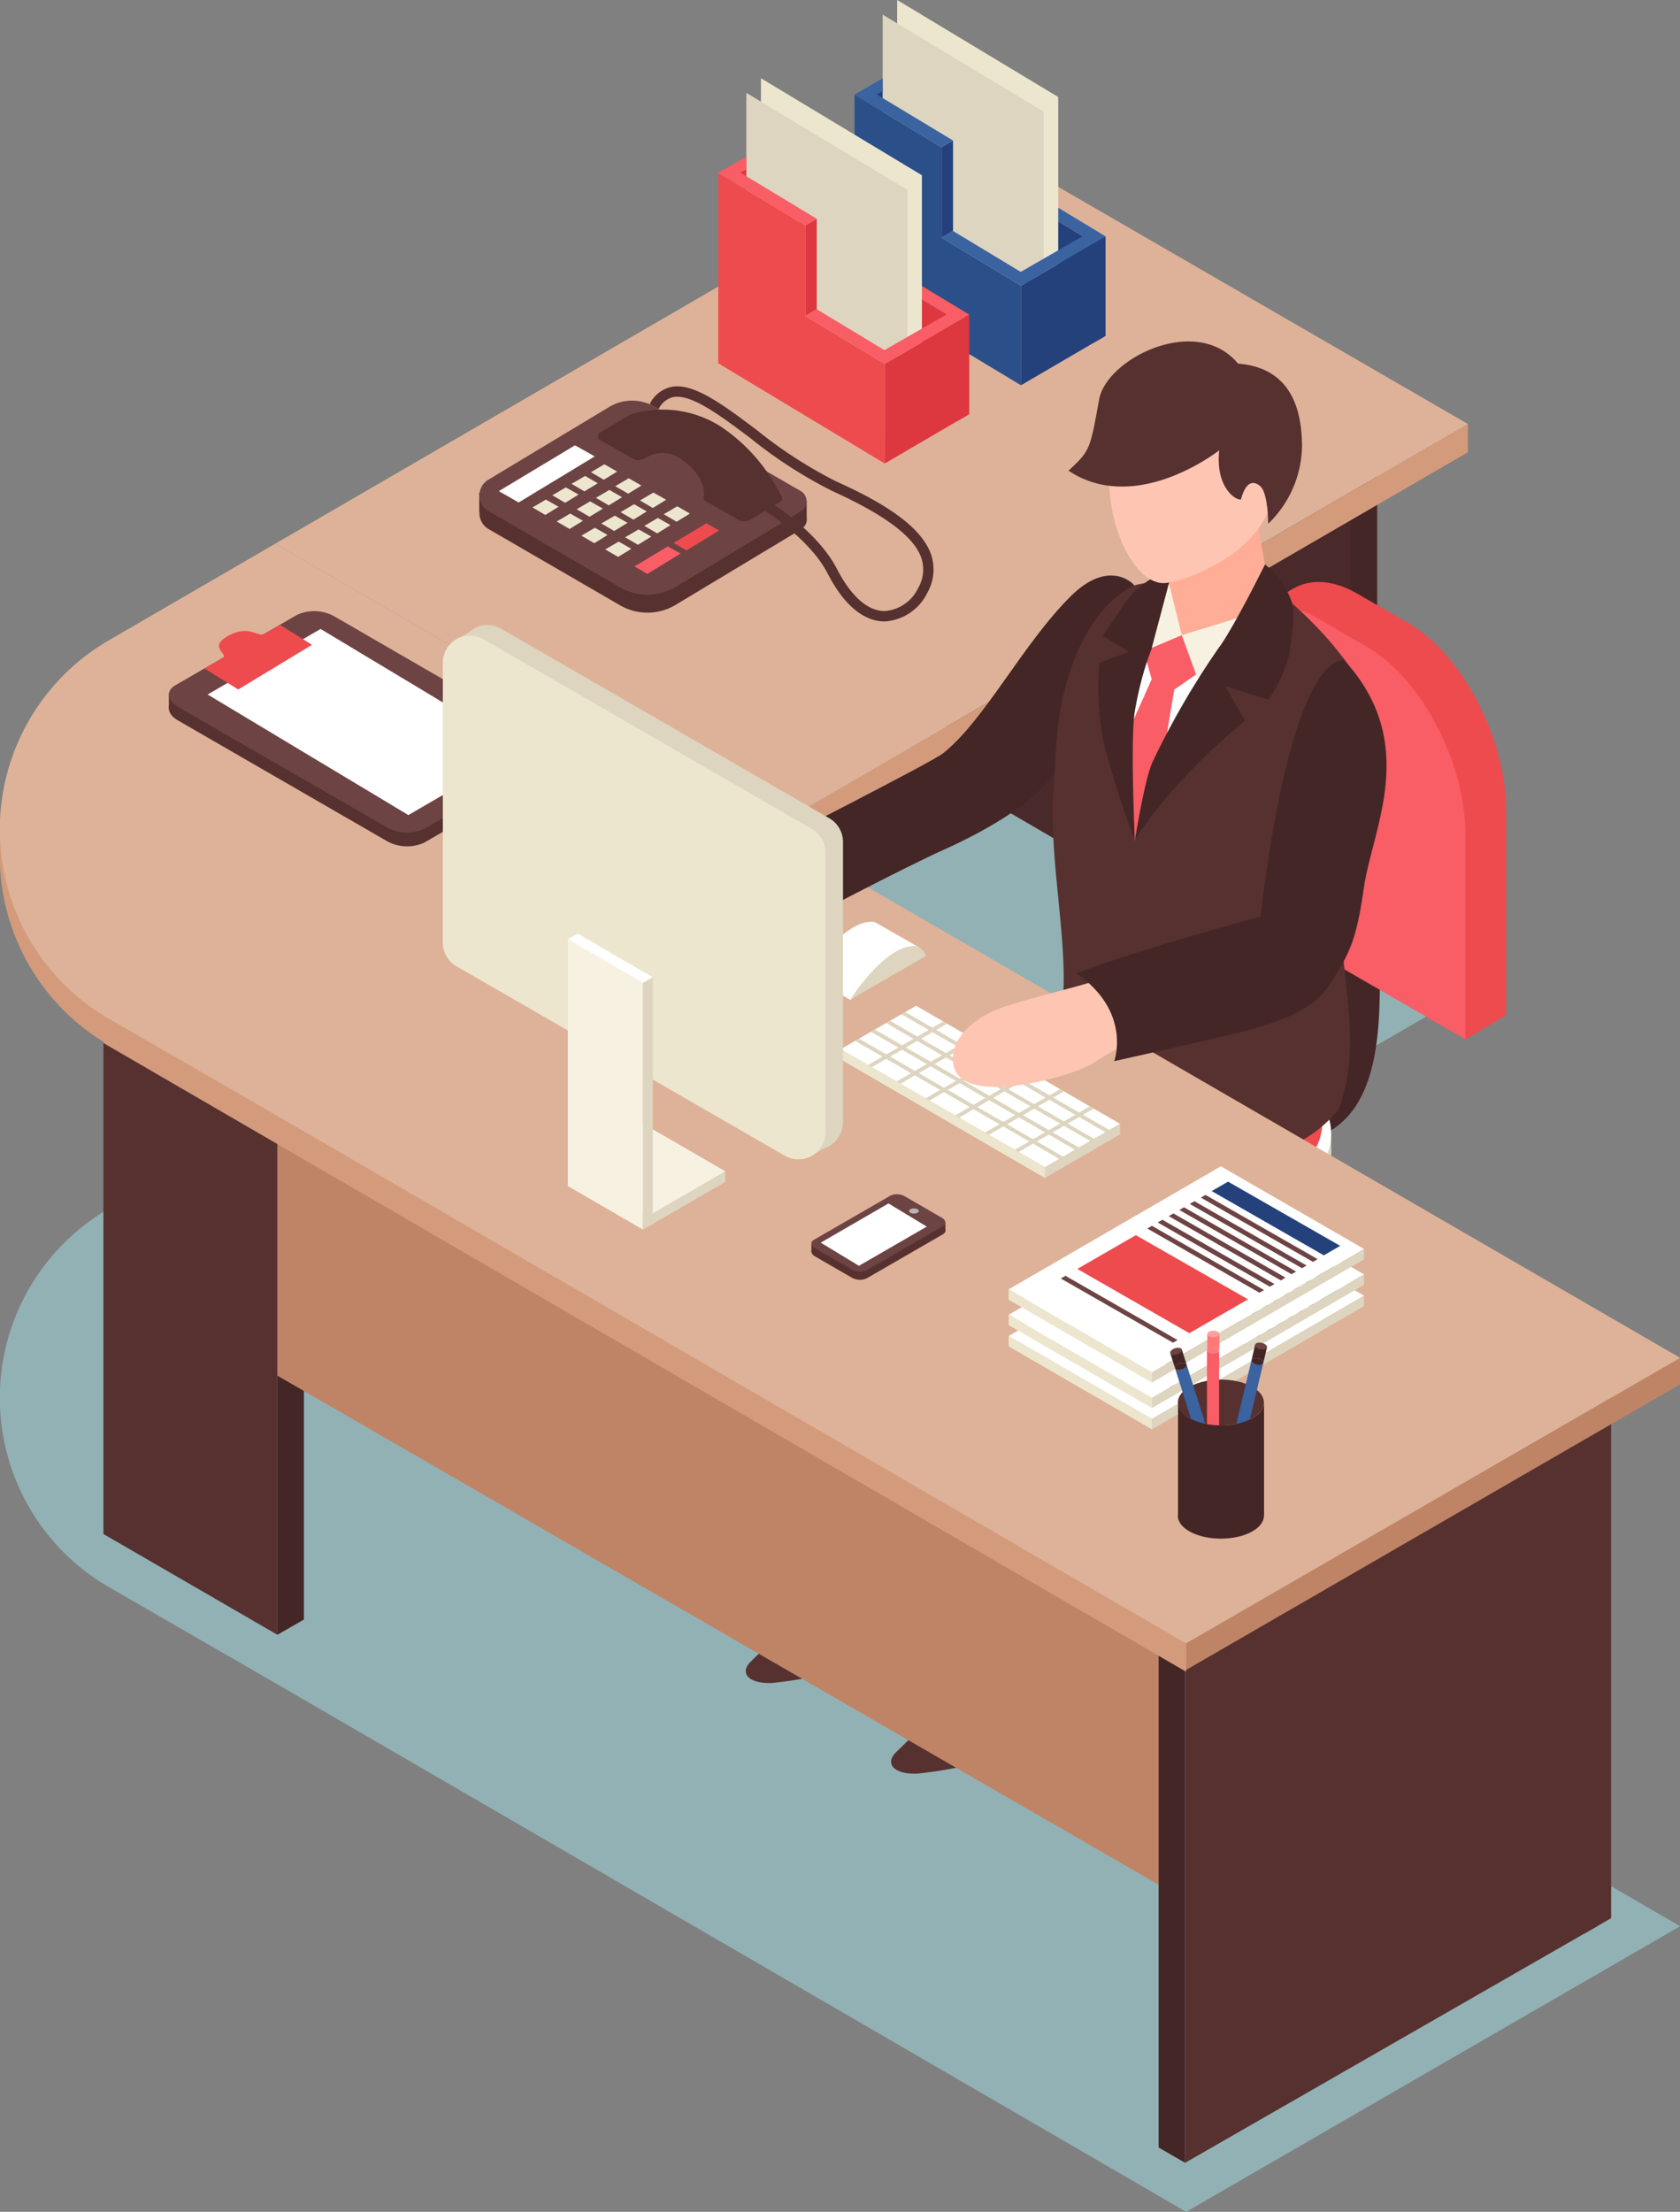 <svg xmlns="http://www.w3.org/2000/svg" viewBox="0 0 210.51 277.01"><rect x="0" y="0" width="210.51" height="277.01" fill="#808080" stroke="none"/><defs><style>.cls-1{fill:#a4e2ea;opacity:0.5;}.cls-2{fill:#492929;}.cls-3{fill:#442626;}.cls-4{fill:#563130;}.cls-5{fill:#d39b7c;}.cls-6{fill:#deb298;}.cls-7{fill:#ddd5bf;}.cls-8{fill:#fff;}.cls-9{fill:#ee4b4e;}.cls-10{fill:#f95d65;}.cls-11{fill:#24417c;}.cls-12{fill:#ffad97;}.cls-13{fill:#ffc5b3;}.cls-14{fill:#f7f1e2;}.cls-15{fill:#bf8466;}.cls-16{fill:#ede6cf;}.cls-17{fill:#6d4443;}.cls-18{fill:#3a63a0;}.cls-19{fill:#ff7878;}.cls-20{fill:#ff9f9f;}.cls-21{fill:#b5b5b5;}.cls-22{fill:#2b4f89;}.cls-23{fill:#dd3740;}</style></defs><g id="Слой_2" data-name="Слой 2"><g id="Layer_1" data-name="Layer 1"><path class="cls-1" d="M96.32,175.1l87.61-50.82-61.88-35.8L34.48,139.29,13.63,151.38a27.38,27.38,0,0,0,0,47.38l21,12.11,114,66.14,61.9-35.77Z"/><polygon class="cls-2" points="169.25 126.64 119.57 97.74 119.57 26.91 169.25 55.81 169.25 126.64"/><polygon class="cls-3" points="169.25 126.64 172.56 124.72 172.56 53.89 169.25 55.81 169.25 126.64"/><polygon class="cls-4" points="121.8 98.98 118.48 97.07 118.48 26.24 121.8 28.15 121.8 98.98"/><polygon class="cls-5" points="34.65 143.23 183.93 56.64 183.93 53.1 34.65 139.69 34.65 143.23"/><polygon class="cls-6" points="183.93 53.1 122.05 17.3 34.48 68.1 96.32 103.92 183.93 53.1"/><path class="cls-3" d="M166.89,99.25s-.43,17.5-.43,21.44.55,12.17-6.38,15.1-16.75,6.75-16.75,6.75l9.3,6a150,150,0,0,0,14.19-7c6.77-4.18,6.06-15.6,6.06-22.85a157.53,157.53,0,0,0-1.23-16.71Z"/><path class="cls-3" d="M143.33,180.61h0a3.72,3.72,0,0,1-3.71-3.71V142.67a3.72,3.72,0,0,1,3.71-3.71h0a3.72,3.72,0,0,1,3.71,3.71V176.9A3.72,3.72,0,0,1,143.33,180.61Z"/><ellipse class="cls-7" cx="143.33" cy="144.31" rx="23.47" ry="12.48"/><rect class="cls-7" x="119.86" y="141.96" width="46.94" height="2.72"/><ellipse class="cls-8" cx="143.33" cy="141.96" rx="23.47" ry="12.48"/><path class="cls-9" d="M165.69,140.6c0,6.57-10,11.9-22.36,11.9S121,147.17,121,140.6s10-11.89,22.36-11.89S165.69,134,165.69,140.6Z"/><polygon class="cls-9" points="122.16 132.96 120.97 140.6 165.69 140.6 164.51 132.96 122.16 132.96"/><ellipse class="cls-10" cx="143.33" cy="134.85" rx="21.48" ry="11.43"/><path class="cls-9" d="M188.72,127.14V101.46c0-9-5.52-19.53-12.26-23.43l-6.4-3.69c-6.74-3.89-12.26.28-12.26,9.27v25.67Z"/><polygon class="cls-9" points="161.92 73.8 156.68 76.91 161.36 80.02 161.92 73.8"/><polygon class="cls-9" points="183.62 130.17 188.72 127.14 182.68 121.19 183.62 130.17"/><path class="cls-10" d="M183.62,130.17V104.49c0-9-5.52-19.53-12.26-23.43L165,77.37c-6.75-3.89-12.26.28-12.26,9.27v25.68Z"/><path class="cls-3" d="M121.33,198.27a7.5,7.5,0,0,1-3.12,6c-1.73,1-3.13-.07-3.13-2.37a7.48,7.48,0,0,1,3.13-6C119.93,194.91,121.33,196,121.33,198.27Z"/><polygon class="cls-3" points="122.51 197.08 120.1 195.67 116.17 204.4 118.68 205.85 122.51 197.08"/><path class="cls-4" d="M123.85,199.72a7.44,7.44,0,0,1-3.12,6c-1.72,1-3.12-.06-3.12-2.36a7.5,7.5,0,0,1,3.12-6C122.46,196.37,123.85,197.42,123.85,199.72Z"/><path class="cls-3" d="M116.4,196.85h0a2.6,2.6,0,0,1,.95-3.55l49.36-28.49a2.6,2.6,0,0,1,3.55.95h0a2.59,2.59,0,0,1-.95,3.55L120,197.8A2.6,2.6,0,0,1,116.4,196.85Z"/><path class="cls-3" d="M166.71,197.8l-49.36-28.49a2.6,2.6,0,0,1-.95-3.55h0a2.6,2.6,0,0,1,3.55-.95l49.36,28.49a2.59,2.59,0,0,1,.95,3.55h0A2.6,2.6,0,0,1,166.71,197.8Z"/><path class="cls-3" d="M169.72,169.76a7.5,7.5,0,0,1-3.12,6c-1.73,1-3.13-.07-3.13-2.37a7.48,7.48,0,0,1,3.13-6C168.32,166.4,169.72,167.46,169.72,169.76Z"/><polygon class="cls-3" points="170.9 168.57 168.49 167.16 164.56 175.89 167.07 177.34 170.9 168.57"/><path class="cls-4" d="M172.25,171.21a7.45,7.45,0,0,1-3.13,6c-1.72,1-3.12-.06-3.12-2.36a7.5,7.5,0,0,1,3.12-6C170.85,167.86,172.25,168.91,172.25,171.21Z"/><path class="cls-3" d="M166.68,199a7.45,7.45,0,0,1-3.13,6c-1.72,1-3.12-.06-3.12-2.36a7.5,7.5,0,0,1,3.12-6C165.28,195.64,166.68,196.7,166.68,199Z"/><polygon class="cls-3" points="167.86 197.81 165.45 196.4 161.52 205.13 164.03 206.58 167.86 197.81"/><path class="cls-4" d="M169.2,200.45a7.49,7.49,0,0,1-3.12,6c-1.73,1-3.13-.06-3.13-2.36a7.48,7.48,0,0,1,3.13-6C167.8,197.1,169.2,198.15,169.2,200.45Z"/><path class="cls-3" d="M119.36,171.38a7.48,7.48,0,0,1-3.13,6c-1.72,1-3.12-.06-3.12-2.36a7.49,7.49,0,0,1,3.12-6C118,168,119.36,169.08,119.36,171.38Z"/><polygon class="cls-3" points="120.54 170.19 118.13 168.78 114.2 177.52 116.71 178.96 120.54 170.19"/><path class="cls-4" d="M121.88,172.84a7.5,7.5,0,0,1-3.12,6c-1.73,1-3.13-.06-3.13-2.36a7.45,7.45,0,0,1,3.13-6C120.48,169.48,121.88,170.54,121.88,172.84Z"/><path class="cls-4" d="M105.52,196.73s-2.24,2.43-5.23,5.35c-2.77,2.7-3.63,3.48-6.2,6-1.5,1.46-.26,2.81,2.6,2.7a51.33,51.33,0,0,0,11.39-2.47,56.86,56.86,0,0,0,8.53-4.45,5.63,5.63,0,0,0,2.53-3.2v-4.5Z"/><path class="cls-11" d="M105.76,146.27c-2.55,18-1.41,49.32-1.41,49.32s.33,3.9,7,3.87c5.13,0,9.35-4.18,9.35-4.18l.53-37.34,2.21-11Q114.62,146.32,105.76,146.27Z"/><path class="cls-4" d="M123.73,208.08s-2.24,2.44-5.23,5.35c-2.77,2.7-3.63,3.48-6.2,6-1.5,1.46-.26,2.81,2.6,2.7a51.72,51.72,0,0,0,11.39-2.46,58.27,58.27,0,0,0,8.53-4.45,5.68,5.68,0,0,0,2.54-3.2V207.5Z"/><path class="cls-11" d="M124,157.62c-2.55,18-1.41,49.33-1.41,49.33s.34,3.89,7,3.87c5.12,0,9.34-4.19,9.34-4.19l.53-37.34,2.21-11Q132.83,157.68,124,157.62Z"/><path class="cls-4" d="M129.67,137.45c3.48,6.18,13,9.05,19.41,8.62,8.73-.59,14.47-2.06,18.65-7.11,2.69-7.31.84-13.91.43-21.34-.49-8.84,4.78-17.92,4.06-28C169.61,81,158.94,73.1,158.94,73.1l-13.64-.25s-5,0-7.94,3.06c-4.51,4.65-4.85,14.88-5.38,23.34-.55,8.82,2,19.19,1.12,26.71C132.91,127.63,131.25,130.44,129.67,137.45Z"/><path class="cls-8" d="M146.5,78.35l4.41,3.16s.93,7.06-2.3,11-6.41,12.74-6.41,12.74-3.78-11.49-1.86-16.72,4-10.71,4-10.71Z"/><polygon class="cls-10" points="143.16 80.97 144.32 85.08 147.17 86.35 150.91 83.76 148.08 79.55 143.16 80.97"/><path class="cls-10" d="M144.83,83.9s-3.29,7.42-4.06,9,0,5.62,0,5.62l1.43,6.7s2.17-6.94,3.45-9.09c.38-3.53,1.76-11.31,1.76-11.31Z"/><path class="cls-3" d="M145.61,71.82a10.64,10.64,0,0,0-4.92,4.09c-1.34,2-2.51,3.73-2.51,3.73l3.3,2L137.76,83a36.35,36.35,0,0,0,.49,9.82,115.06,115.06,0,0,0,3.95,12.44s-.59-12.76,0-16.2c1.38-8,4-11.62,4-11.62a41.87,41.87,0,0,0,1.91-4.59Z"/><path class="cls-12" d="M146.84,70.91l-1.19,6.92a9.28,9.28,0,0,1,2.43,1.72c1.64,1.61,3.66,3.77,6.22,1.57,4.45-3.81,5.08-5.57,5.08-5.57l-2.19-12.17Z"/><path class="cls-13" d="M158.41,50c-2.95-3.76-11.43-6.93-16.95,1.24-5.79,8.57-.31,22.58,4.76,21.76,2.84-.46,9.23-3,12-7.62C161.41,60.24,160.7,52.93,158.41,50Z"/><polygon class="cls-14" points="146.47 73.05 144.32 81.14 148.08 79.55 150.09 85.08 156.68 76.91 148.08 79.55 146.47 73.05"/><path class="cls-3" d="M158.51,70.69s-4,8.07-5.81,10.46a101.33,101.33,0,0,0-8.29,14.3c-1,2.19-2.21,9.81-2.21,9.81s1.74-3.29,7.18-8.91A75.72,75.72,0,0,1,156,90.27l-2.45-4.33,5.37,1.69A17.09,17.09,0,0,0,161.53,82c.49-2.88.68-5.43.39-6.42A10.33,10.33,0,0,0,158.51,70.69Z"/><path class="cls-4" d="M155.13,45.54c-5.19-6.27-16.48-.66-17.41,4.51-1.15,6.38-1.15,6.38-3.83,8.9,8.5,5.65,18.85-2.53,18.88-2.55-.5,4.7,2.16,6.35,2.73,6.14.54-2,1.41-2.51,2.41-1.65s1,4.71,1,4.71a13.8,13.8,0,0,0,4.24-9.83C163.1,51.94,162.18,46.09,155.13,45.54Z"/><polygon class="cls-4" points="34.76 204.74 12.96 192.12 12.96 121.29 34.76 133.91 34.76 204.74"/><polygon class="cls-3" points="34.76 204.74 38.08 202.83 38.08 132 34.76 133.91 34.76 204.74"/><polygon class="cls-15" points="34.76 172.29 145.18 236.05 145.18 205.77 34.76 141.51 34.76 172.29"/><polygon class="cls-4" points="148.5 270.87 200.22 241.19 200.22 170.36 148.5 200.04 148.5 270.87"/><polygon class="cls-3" points="148.5 270.87 145.18 268.96 145.18 198.13 148.5 200.04 148.5 270.87"/><polygon class="cls-4" points="198.56 242.15 201.88 240.23 201.88 169.4 198.56 171.31 198.56 242.15"/><polygon class="cls-5" points="148.61 209.36 12.96 130.63 12.96 127.09 148.61 205.83 148.61 209.36"/><polygon class="cls-15" points="148.61 205.83 210.51 170.06 210.51 173.38 148.61 209.15 148.61 205.83"/><path class="cls-5" d="M96.32,107.23,34.48,71.41,13.63,83.51a27.37,27.37,0,0,0,0,47.37l21,12.12,114,66.13v-3.3Z"/><path class="cls-6" d="M96.32,103.92,34.48,68.1,13.63,80.2a27.38,27.38,0,0,0,0,47.38l21,12.11,114,66.14,61.9-35.77Z"/><path class="cls-3" d="M142.13,73.32c-.39-.55-3.42-3.11-7.89,1.28-6.09,6-10.88,15.67-16.11,19.77-1.21,1-22.22,11.71-22.22,11.71l4.52,9.33s12.86-6.76,17.7-8.93c5.59-2.51,11.62-6,14-9.73C132.6,76.84,142.13,73.32,142.13,73.32Z"/><polygon class="cls-8" points="140.34 140.75 114.79 125.96 105.33 131.41 130.93 146.19 140.34 140.75"/><polygon class="cls-7" points="130.93 147.53 140.34 142.07 140.34 140.75 130.93 146.19 130.93 147.53"/><polygon class="cls-16" points="130.93 146.19 130.93 147.53 105.33 132.67 105.33 131.41 130.93 146.19"/><polygon class="cls-7" points="127.62 144.28 127.14 144.01 136.56 138.56 137.04 138.84 127.62 144.28"/><polygon class="cls-7" points="123.89 142.13 123.41 141.85 132.83 136.41 133.32 136.68 123.89 142.13"/><polygon class="cls-7" points="120.17 139.98 119.69 139.7 129.11 134.25 129.6 134.53 120.17 139.98"/><polygon class="cls-7" points="116.47 137.83 116 137.55 125.42 132.11 125.9 132.38 116.47 137.83"/><polygon class="cls-7" points="138.52 141.8 139 141.52 113.41 126.74 112.93 127.01 138.52 141.8"/><polygon class="cls-7" points="136.67 142.93 137.14 142.66 111.52 127.84 111.04 128.12 136.67 142.93"/><polygon class="cls-7" points="134.73 144.01 135.21 143.73 109.62 128.94 109.13 129.22 134.73 144.01"/><polygon class="cls-7" points="132.8 145.17 133.32 144.92 107.64 130.08 107.16 130.36 132.8 145.17"/><polygon class="cls-7" points="112.84 135.72 112.36 135.44 121.79 130 122.27 130.27 112.84 135.72"/><polygon class="cls-7" points="109.25 133.65 108.77 133.38 118.2 127.93 118.68 128.2 109.25 133.65"/><path class="cls-8" d="M115.15,118.64l-5.25-3h0a1.29,1.29,0,0,0-.68-.2c-3.77,0-8,6.72-8,6.72l5.34,3.07,8.84-5.92Z"/><path class="cls-7" d="M106.54,125.2l9.51-5.5s-.5-1.22-1.51-1.22C110.76,118.48,106.54,125.2,106.54,125.2Z"/><path class="cls-7" d="M103.28,123.31l.56.32a26.88,26.88,0,0,1,1.81-2.45l-.57-.32A27.82,27.82,0,0,0,103.28,123.31Z"/><path class="cls-4" d="M68.41,96.72l-15.27,8.82a5.2,5.2,0,0,1-4.66-.2L22.29,90.22c-1.37-.79-1.52-2-.33-2.68l15.27-8.82a5.2,5.2,0,0,1,4.66.19L68.07,94C69.45,94.82,69.6,96,68.41,96.72Z"/><rect class="cls-4" x="21.16" y="86.88" width="1.52" height="1.86"/><rect class="cls-4" x="67.69" y="93.89" width="1.52" height="1.57"/><path class="cls-17" d="M68.41,95l-15.27,8.81a5.2,5.2,0,0,1-4.66-.19L22.29,88.52c-1.37-.79-1.52-2-.33-2.69L37.23,77a5.2,5.2,0,0,1,4.66.19L68.07,92.33C69.45,93.12,69.6,94.33,68.41,95Z"/><polygon class="cls-8" points="26.02 86.98 40.17 78.77 65.31 93.87 51.17 102.08 26.02 86.98"/><path class="cls-9" d="M25.62,83.72l4.23,2.63,9.25-5.59-4-2.5s-1.24.75-2,1.15-1.87-1.17-4.38.15c-2.85,1.51.08,2.37-.84,2.89C27.14,82.83,25.62,83.72,25.62,83.72Z"/><polygon class="cls-14" points="90.88 146.69 78.94 139.79 74.48 146.69 81.47 152.77 90.88 146.69"/><path class="cls-7" d="M105.63,105.51v35a3.4,3.4,0,0,1-5.09,3L59.38,119.67a3.4,3.4,0,0,1-1.69-3v-35a3.4,3.4,0,0,1,5.09-2.94l41.15,23.76A3.41,3.41,0,0,1,105.63,105.51Z"/><polygon class="cls-7" points="103.95 143.42 101.67 144.74 99.01 141.96 104.29 138.73 103.95 143.42"/><polygon class="cls-7" points="59.17 78.95 57.2 80.09 61.13 80.15 59.17 78.95"/><path class="cls-16" d="M103.43,106.8v35a3.39,3.39,0,0,1-5.09,2.94L57.18,121A3.4,3.4,0,0,1,55.49,118V83a3.39,3.39,0,0,1,5.09-2.94l41.15,23.76A3.39,3.39,0,0,1,103.43,106.8Z"/><polygon class="cls-14" points="71.15 117.62 71.15 148.54 80.56 153.99 80.56 123.09 71.15 117.62"/><polygon class="cls-8" points="71.15 117.62 72.38 116.93 81.8 122.4 80.56 123.09 71.15 117.62"/><polygon class="cls-7" points="81.8 122.4 80.56 123.09 80.56 153.99 81.8 153.3 81.8 122.4"/><polygon class="cls-7" points="81.47 153.48 90.88 148.02 90.88 146.69 81.47 152.14 81.47 153.48"/><polygon class="cls-8" points="152.98 151.91 126.39 167.32 144.34 177.71 170.92 162.27 152.98 151.91"/><polygon class="cls-9" points="142.33 160.53 134.99 164.77 149.03 172.81 156.38 168.57 142.33 160.53"/><polygon class="cls-17" points="144.34 159.37 143.76 159.7 157.81 167.74 158.39 167.41 144.34 159.37"/><polygon class="cls-17" points="145.65 158.61 145.06 158.95 159.12 167 159.7 166.65 145.65 158.61"/><polygon class="cls-17" points="147.03 157.81 146.45 158.15 160.5 166.2 161.08 165.86 147.03 157.81"/><polygon class="cls-17" points="148.36 157.05 147.78 157.38 161.83 165.42 162.41 165.09 148.36 157.05"/><polygon class="cls-17" points="149.67 156.29 149.08 156.63 163.14 164.68 163.72 164.33 149.67 156.29"/><polygon class="cls-17" points="151.05 155.49 150.47 155.83 164.52 163.88 165.1 163.54 151.05 155.49"/><polygon class="cls-17" points="133.5 165.63 132.92 165.96 146.98 174 147.56 173.67 133.5 165.63"/><polygon class="cls-18" points="153.88 153.84 151.83 155.02 165.88 163.07 167.93 161.88 153.88 153.84"/><polygon class="cls-16" points="126.39 167.32 126.39 168.62 144.34 179.01 144.34 177.71 126.39 167.32"/><polygon class="cls-7" points="170.9 162.28 144.34 177.71 144.34 179.01 170.9 163.58 170.9 162.28"/><polygon class="cls-8" points="152.98 149.26 126.39 164.66 144.34 175.05 170.92 159.61 152.98 149.26"/><polygon class="cls-9" points="142.33 157.87 134.99 162.11 149.03 170.15 156.38 165.91 142.33 157.87"/><polygon class="cls-17" points="144.34 156.71 143.76 157.04 157.81 165.08 158.39 164.75 144.34 156.71"/><polygon class="cls-17" points="145.65 155.95 145.06 156.29 159.12 164.34 159.7 163.99 145.65 155.95"/><polygon class="cls-17" points="147.03 155.15 146.45 155.49 160.5 163.54 161.08 163.2 147.03 155.15"/><polygon class="cls-17" points="148.36 154.39 147.78 154.72 161.83 162.76 162.41 162.43 148.36 154.39"/><polygon class="cls-17" points="149.67 153.63 149.08 153.97 163.14 162.02 163.72 161.67 149.67 153.63"/><polygon class="cls-17" points="151.05 152.83 150.47 153.17 164.52 161.22 165.1 160.88 151.05 152.83"/><polygon class="cls-17" points="133.5 162.97 132.92 163.3 146.98 171.34 147.56 171.01 133.5 162.97"/><polygon class="cls-11" points="153.88 151.18 151.83 152.36 165.88 160.41 167.93 159.22 153.88 151.18"/><polygon class="cls-16" points="126.39 164.66 126.39 165.96 144.34 176.35 144.34 175.05 126.39 164.66"/><polygon class="cls-7" points="170.9 159.62 144.34 175.05 144.34 176.35 170.9 160.92 170.9 159.62"/><polygon class="cls-8" points="152.98 146.07 126.39 161.48 144.34 171.86 170.92 156.42 152.98 146.07"/><polygon class="cls-9" points="142.33 154.69 134.99 158.92 149.03 166.97 156.38 162.73 142.33 154.69"/><polygon class="cls-17" points="144.34 153.52 143.76 153.86 157.81 161.9 158.39 161.57 144.34 153.52"/><polygon class="cls-17" points="145.65 152.76 145.06 153.1 159.12 161.15 159.7 160.81 145.65 152.76"/><polygon class="cls-17" points="147.03 151.97 146.45 152.31 160.5 160.36 161.08 160.01 147.03 151.97"/><polygon class="cls-17" points="148.36 151.2 147.78 151.54 161.83 159.58 162.41 159.25 148.36 151.2"/><polygon class="cls-17" points="149.67 150.44 149.08 150.78 163.14 158.83 163.72 158.49 149.67 150.44"/><polygon class="cls-17" points="151.05 149.65 150.47 149.99 164.52 158.04 165.1 157.69 151.05 149.65"/><polygon class="cls-17" points="133.5 159.78 132.92 160.12 146.98 168.16 147.56 167.83 133.5 159.78"/><polygon class="cls-11" points="153.88 147.99 151.83 149.17 165.88 157.22 167.93 156.03 153.88 147.99"/><polygon class="cls-16" points="126.39 161.48 126.39 162.78 144.34 173.16 144.34 171.86 126.39 161.48"/><polygon class="cls-7" points="170.9 156.43 144.34 171.86 144.34 173.16 170.9 157.73 170.9 156.43"/><ellipse class="cls-4" cx="152.98" cy="175.65" rx="5.39" ry="2.87"/><path class="cls-10" d="M152,169.46c-.42,0-.76-.18-.76-.4v13.66h1.52V169.06C152.8,169.28,152.46,169.46,152,169.46Z"/><path class="cls-19" d="M151.28,167.07v2c0-.23.34-.41.76-.41s.76.18.76.41v-2Z"/><path class="cls-19" d="M152,168.65c-.42,0-.76.18-.76.41s.34.4.76.4.76-.18.76-.4S152.46,168.65,152,168.65Z"/><path class="cls-20" d="M152.8,167.07c0,.22-.34.4-.76.4s-.76-.18-.76-.4.34-.41.76-.41S152.8,166.84,152.8,167.07Z"/><path class="cls-18" d="M157.46,170.91c-.4-.1-.69-.36-.64-.57l-3.16,13.29,1.48.35,3.16-13.29C158.24,170.9,157.87,171,157.46,170.91Z"/><path class="cls-3" d="M157.28,168.4l-.46,1.94c.05-.22.42-.32.83-.22s.7.35.65.57l.46-1.94Z"/><path class="cls-3" d="M157.65,170.12c-.41-.1-.78,0-.83.22s.24.47.64.57.78,0,.84-.22S158.06,170.22,157.65,170.12Z"/><path class="cls-17" d="M158.76,168.75c0,.22-.43.32-.84.22s-.69-.35-.64-.57.42-.31.83-.22S158.81,168.54,158.76,168.75Z"/><path class="cls-18" d="M148.09,171.53c-.4.12-.78.05-.85-.16l4.11,13,1.45-.46-4.11-13C148.76,171.12,148.49,171.4,148.09,171.53Z"/><path class="cls-3" d="M146.64,169.47l.6,1.9c-.07-.22.2-.49.6-.62s.78-.05.85.16l-.6-1.9Z"/><path class="cls-3" d="M147.84,170.75c-.4.13-.67.4-.6.62s.45.28.85.16.67-.41.6-.62S148.24,170.63,147.84,170.75Z"/><path class="cls-17" d="M148.09,169c.07.22-.2.49-.6.62s-.78.05-.85-.16.21-.49.61-.61S148,168.8,148.09,169Z"/><path class="cls-3" d="M153,178.52c-3,0-5.39-1.29-5.39-2.87v14.19h10.78V175.65C158.37,177.23,156,178.52,153,178.52Z"/><path class="cls-3" d="M158.37,189.84c0,1.58-2.42,2.86-5.39,2.86s-5.39-1.28-5.39-2.86S150,187,153,187,158.37,188.25,158.37,189.84Z"/><path class="cls-4" d="M118.14,154.59l-9.54,5.51a2.06,2.06,0,0,1-1.85-.08l-4.63-2.67c-.54-.32-.6-.79-.13-1.07l9.55-5.51a2,2,0,0,1,1.84.08l4.63,2.67C118.56,153.84,118.61,154.31,118.14,154.59Z"/><rect class="cls-4" x="101.67" y="155.77" width="1.02" height="0.99"/><rect class="cls-4" x="115.76" y="153.14" width="2.7" height="1.17"/><path class="cls-17" d="M118.14,153.57l-9.54,5.51a2.06,2.06,0,0,1-1.85-.08l-4.63-2.67c-.54-.31-.6-.79-.13-1.06l9.55-5.51a2,2,0,0,1,1.84.07L118,152.5C118.56,152.82,118.61,153.3,118.14,153.57Z"/><polygon class="cls-8" points="102.84 155.63 107.63 158.53 116.13 153.62 111.33 150.72 102.84 155.63"/><path class="cls-21" d="M115.13,151.67c0,.17-.27.32-.61.32s-.61-.15-.61-.32.28-.33.61-.33S115.13,151.49,115.13,151.67Z"/><path class="cls-13" d="M137,122.93c-3.72,1.12-7.15,1.87-11,3.1-3.53,1.11-7,3.79-6.56,7.17.73,5.85,15.56,1.4,17.63-.12,1.1-.81,5.55-3.19,5.55-3.19S141.83,126.25,137,122.93Z"/><path class="cls-3" d="M168.38,82.62c-7.18.8-10.42,32.16-10.42,32.16s-15.39,4.14-23.09,7.12c7,4.84,4.75,11,4.75,11s6.11-1.36,13.7-3.12c6.46-1.5,11.15-3,13.43-6.67s3.19-5.11,4.15-11.95C171.94,103.81,178,93.08,168.38,82.62Z"/><polygon class="cls-11" points="127.14 24.43 127.14 13.1 116.24 6.53 116.24 30.36 137.09 42.91 137.09 30.44 127.14 24.43"/><polygon class="cls-11" points="137.09 30.44 138.53 29.6 138.53 42.07 137.09 42.91 137.09 30.44"/><polygon class="cls-11" points="127.14 13.1 128.58 12.26 128.58 23.59 127.14 24.43 127.14 13.1"/><polygon class="cls-18" points="128.58 23.59 127.14 24.43 137.09 30.44 138.53 29.6 128.58 23.59"/><polygon class="cls-18" points="117.67 5.68 116.24 6.53 127.14 13.11 128.58 12.26 117.67 5.68"/><polygon class="cls-11" points="117.62 7.36 117.62 19.09 108.21 12.26 117.62 7.36"/><polygon class="cls-16" points="112.42 0 132.6 12.15 132.6 44.38 112.42 32.09 112.42 0"/><polygon class="cls-7" points="110.6 1.83 130.77 13.98 130.77 46.21 110.6 33.92 110.6 1.83"/><polygon class="cls-22" points="117.98 29.77 117.98 18.44 107.08 11.86 107.08 35.7 127.93 48.25 127.93 35.78 117.98 29.77"/><polygon class="cls-11" points="127.93 35.78 138.26 29.75 138.26 42.22 127.93 48.25 127.93 35.78"/><polygon class="cls-11" points="117.98 18.44 119.42 17.6 119.42 28.93 117.98 29.77 117.98 18.44"/><polygon class="cls-18" points="119.42 28.93 117.98 29.77 127.93 35.78 129.37 34.94 119.42 28.93"/><polygon class="cls-18" points="108.51 11.02 107.08 11.86 117.98 18.44 119.42 17.6 108.51 11.02"/><polygon class="cls-18" points="107.08 11.86 110.6 9.81 110.6 11.41 108.41 12.67 107.08 11.86"/><polygon class="cls-18" points="127.3 34.4 136.58 29.05 137.97 29.92 128.58 35.4 127.3 34.4"/><polygon class="cls-23" points="110.07 34.24 110.07 22.9 99.16 16.33 99.16 40.16 120.02 52.71 120.02 40.25 110.07 34.24"/><polygon class="cls-23" points="120.02 40.25 121.45 39.4 121.45 51.87 120.02 52.71 120.02 40.25"/><polygon class="cls-11" points="110.07 22.9 111.5 22.06 111.5 33.39 110.07 34.23 110.07 22.9"/><polygon class="cls-10" points="111.5 33.39 110.07 34.23 120.02 40.25 121.45 39.4 111.5 33.39"/><polygon class="cls-18" points="100.6 15.48 99.16 16.33 110.07 22.91 111.5 22.07 100.6 15.48"/><polygon class="cls-23" points="100.55 17.16 100.55 28.9 91.13 22.06 100.55 17.16"/><polygon class="cls-16" points="95.35 9.8 115.52 21.95 115.52 54.18 95.35 41.89 95.35 9.8"/><polygon class="cls-7" points="93.52 11.63 113.7 23.78 113.7 56.01 93.52 43.72 93.52 11.63"/><polygon class="cls-9" points="100.91 39.57 100.91 28.24 90 21.66 90 45.5 110.86 58.05 110.86 45.58 100.91 39.57"/><polygon class="cls-23" points="110.86 45.58 121.18 39.55 121.18 52.02 110.86 58.05 110.86 45.58"/><polygon class="cls-23" points="100.91 28.24 102.34 27.4 102.34 38.73 100.91 39.57 100.91 28.24"/><polygon class="cls-10" points="102.34 38.73 100.91 39.57 110.86 45.58 112.29 44.74 102.34 38.73"/><polygon class="cls-10" points="91.44 20.82 90 21.66 100.91 28.25 102.34 27.4 91.44 20.82"/><polygon class="cls-10" points="90 21.66 93.52 19.61 93.52 21.21 91.33 22.47 90 21.66"/><polygon class="cls-10" points="110.22 44.2 119.51 38.86 120.89 39.73 111.5 45.2 110.22 44.2"/><path class="cls-4" d="M82,53.17l18.37,10.58a1.48,1.48,0,0,1,0,2.55L84.68,75.74a6.86,6.86,0,0,1-7,.06L61.19,66.24a2.28,2.28,0,0,1,0-3.92l15.13-9.1A5.6,5.6,0,0,1,82,53.17Z"/><rect class="cls-4" x="98.53" y="62.7" width="2.55" height="2.05" transform="translate(199.61 127.46) rotate(180)"/><rect class="cls-4" x="60.05" y="61.74" width="4.54" height="2.4" transform="translate(124.64 125.87) rotate(180)"/><path class="cls-17" d="M82,50.92,100.34,61.5a1.48,1.48,0,0,1,0,2.55L84.68,73.49a6.86,6.86,0,0,1-7,.06L61.19,64a2.28,2.28,0,0,1,0-3.92L76.28,51A5.6,5.6,0,0,1,82,50.92Z"/><path class="cls-4" d="M93.45,59.66l4.39,2.53a.36.36,0,0,1,0,.61L94.1,65.05a1.64,1.64,0,0,1-1.67,0l-4-2.29a.54.54,0,0,1,0-.93l3.62-2.18A1.33,1.33,0,0,1,93.45,59.66Z"/><path class="cls-4" d="M80.2,52l4.4,2.53a.36.36,0,0,1,0,.61l-3.75,2.25a1.62,1.62,0,0,1-1.66,0l-4-2.29a.54.54,0,0,1,0-.93L78.84,52A1.33,1.33,0,0,1,80.2,52Z"/><path class="cls-4" d="M98,62.38a21.92,21.92,0,0,0-7.75-9,13.49,13.49,0,0,0-11.11-1.5v2.85a12.77,12.77,0,0,1,7.12,1.87c3.11,2.12,5.32,6.72,5.32,6.72Z"/><path class="cls-4" d="M94,64.73a21.91,21.91,0,0,0-7.75-9.05,13.44,13.44,0,0,0-11.1-1.49l.43.24,5.25,2.93a4.06,4.06,0,0,1,4.66.24c3.1,2.13,2.72,4.61,2.72,4.61Z"/><polygon class="cls-8" points="74.52 57.16 64.99 62.93 62.5 61.51 72.05 55.77 74.52 57.16"/><polygon class="cls-16" points="77.33 59.06 75.66 60.08 74.05 59.14 75.73 58.15 77.33 59.06"/><polygon class="cls-16" points="74.9 60.52 73.23 61.54 71.62 60.6 73.31 59.61 74.9 60.52"/><polygon class="cls-16" points="72.49 61.94 70.82 62.97 69.21 62.03 70.9 61.04 72.49 61.94"/><polygon class="cls-16" points="69.99 63.47 68.33 64.49 66.72 63.55 68.4 62.57 69.99 63.47"/><polygon class="cls-16" points="80.37 60.81 78.71 61.83 77.09 60.89 78.78 59.9 80.37 60.81"/><polygon class="cls-16" points="77.95 62.27 76.28 63.29 74.67 62.35 76.35 61.36 77.95 62.27"/><polygon class="cls-16" points="75.54 63.7 73.87 64.72 72.26 63.78 73.94 62.79 75.54 63.7"/><polygon class="cls-16" points="73.04 65.22 71.37 66.25 69.76 65.31 71.45 64.32 73.04 65.22"/><polygon class="cls-16" points="83.47 62.59 81.8 63.62 80.19 62.68 81.87 61.69 83.47 62.59"/><polygon class="cls-16" points="81.04 64.05 79.37 65.08 77.76 64.14 79.45 63.15 81.04 64.05"/><polygon class="cls-16" points="78.63 65.48 76.96 66.5 75.35 65.56 77.04 64.58 78.63 65.48"/><polygon class="cls-16" points="76.13 67 74.47 68.03 72.85 67.09 74.54 66.1 76.13 67"/><polygon class="cls-16" points="86.45 64.32 84.78 65.34 83.17 64.4 84.86 63.41 86.45 64.32"/><polygon class="cls-16" points="84.02 65.77 82.35 66.8 80.74 65.86 82.43 64.87 84.02 65.77"/><polygon class="cls-16" points="81.61 67.2 79.94 68.23 78.33 67.29 80.02 66.3 81.61 67.2"/><polygon class="cls-16" points="79.11 68.73 77.45 69.75 75.84 68.81 77.52 67.83 79.11 68.73"/><polygon class="cls-9" points="90.11 66.44 86.02 68.93 84.41 67.99 88.52 65.54 90.11 66.44"/><polygon class="cls-10" points="85.28 69.33 81.11 71.88 79.5 70.94 83.68 68.43 85.28 69.33"/><path class="cls-4" d="M110.86,77.83h0a6.39,6.39,0,0,0,5.36-3.63,5.88,5.88,0,0,0,.44-4.77c-1.08-3.08-4.86-6-11.91-9.15a56,56,0,0,1-9.92-6.42c-4.27-3.21-8-6-10.77-5.39a4,4,0,0,0-2.65,2.13l1.12.63a2.75,2.75,0,0,1,1.79-1.49c2.25-.46,5.88,2.26,9.73,5.15a56.8,56.8,0,0,0,10.17,6.57c6.61,3,10.28,5.71,11.22,8.4a4.57,4.57,0,0,1-.37,3.74,5.06,5.06,0,0,1-4.21,2.93h0c-2.13,0-4.21-1.83-6-5.3-2.65-5.11-9.14-8.84-9.42-9l-.64,1.12c.06,0,6.44,3.71,8.91,8.48C106.26,76.78,109,77.83,110.86,77.83Z"/></g></g></svg>